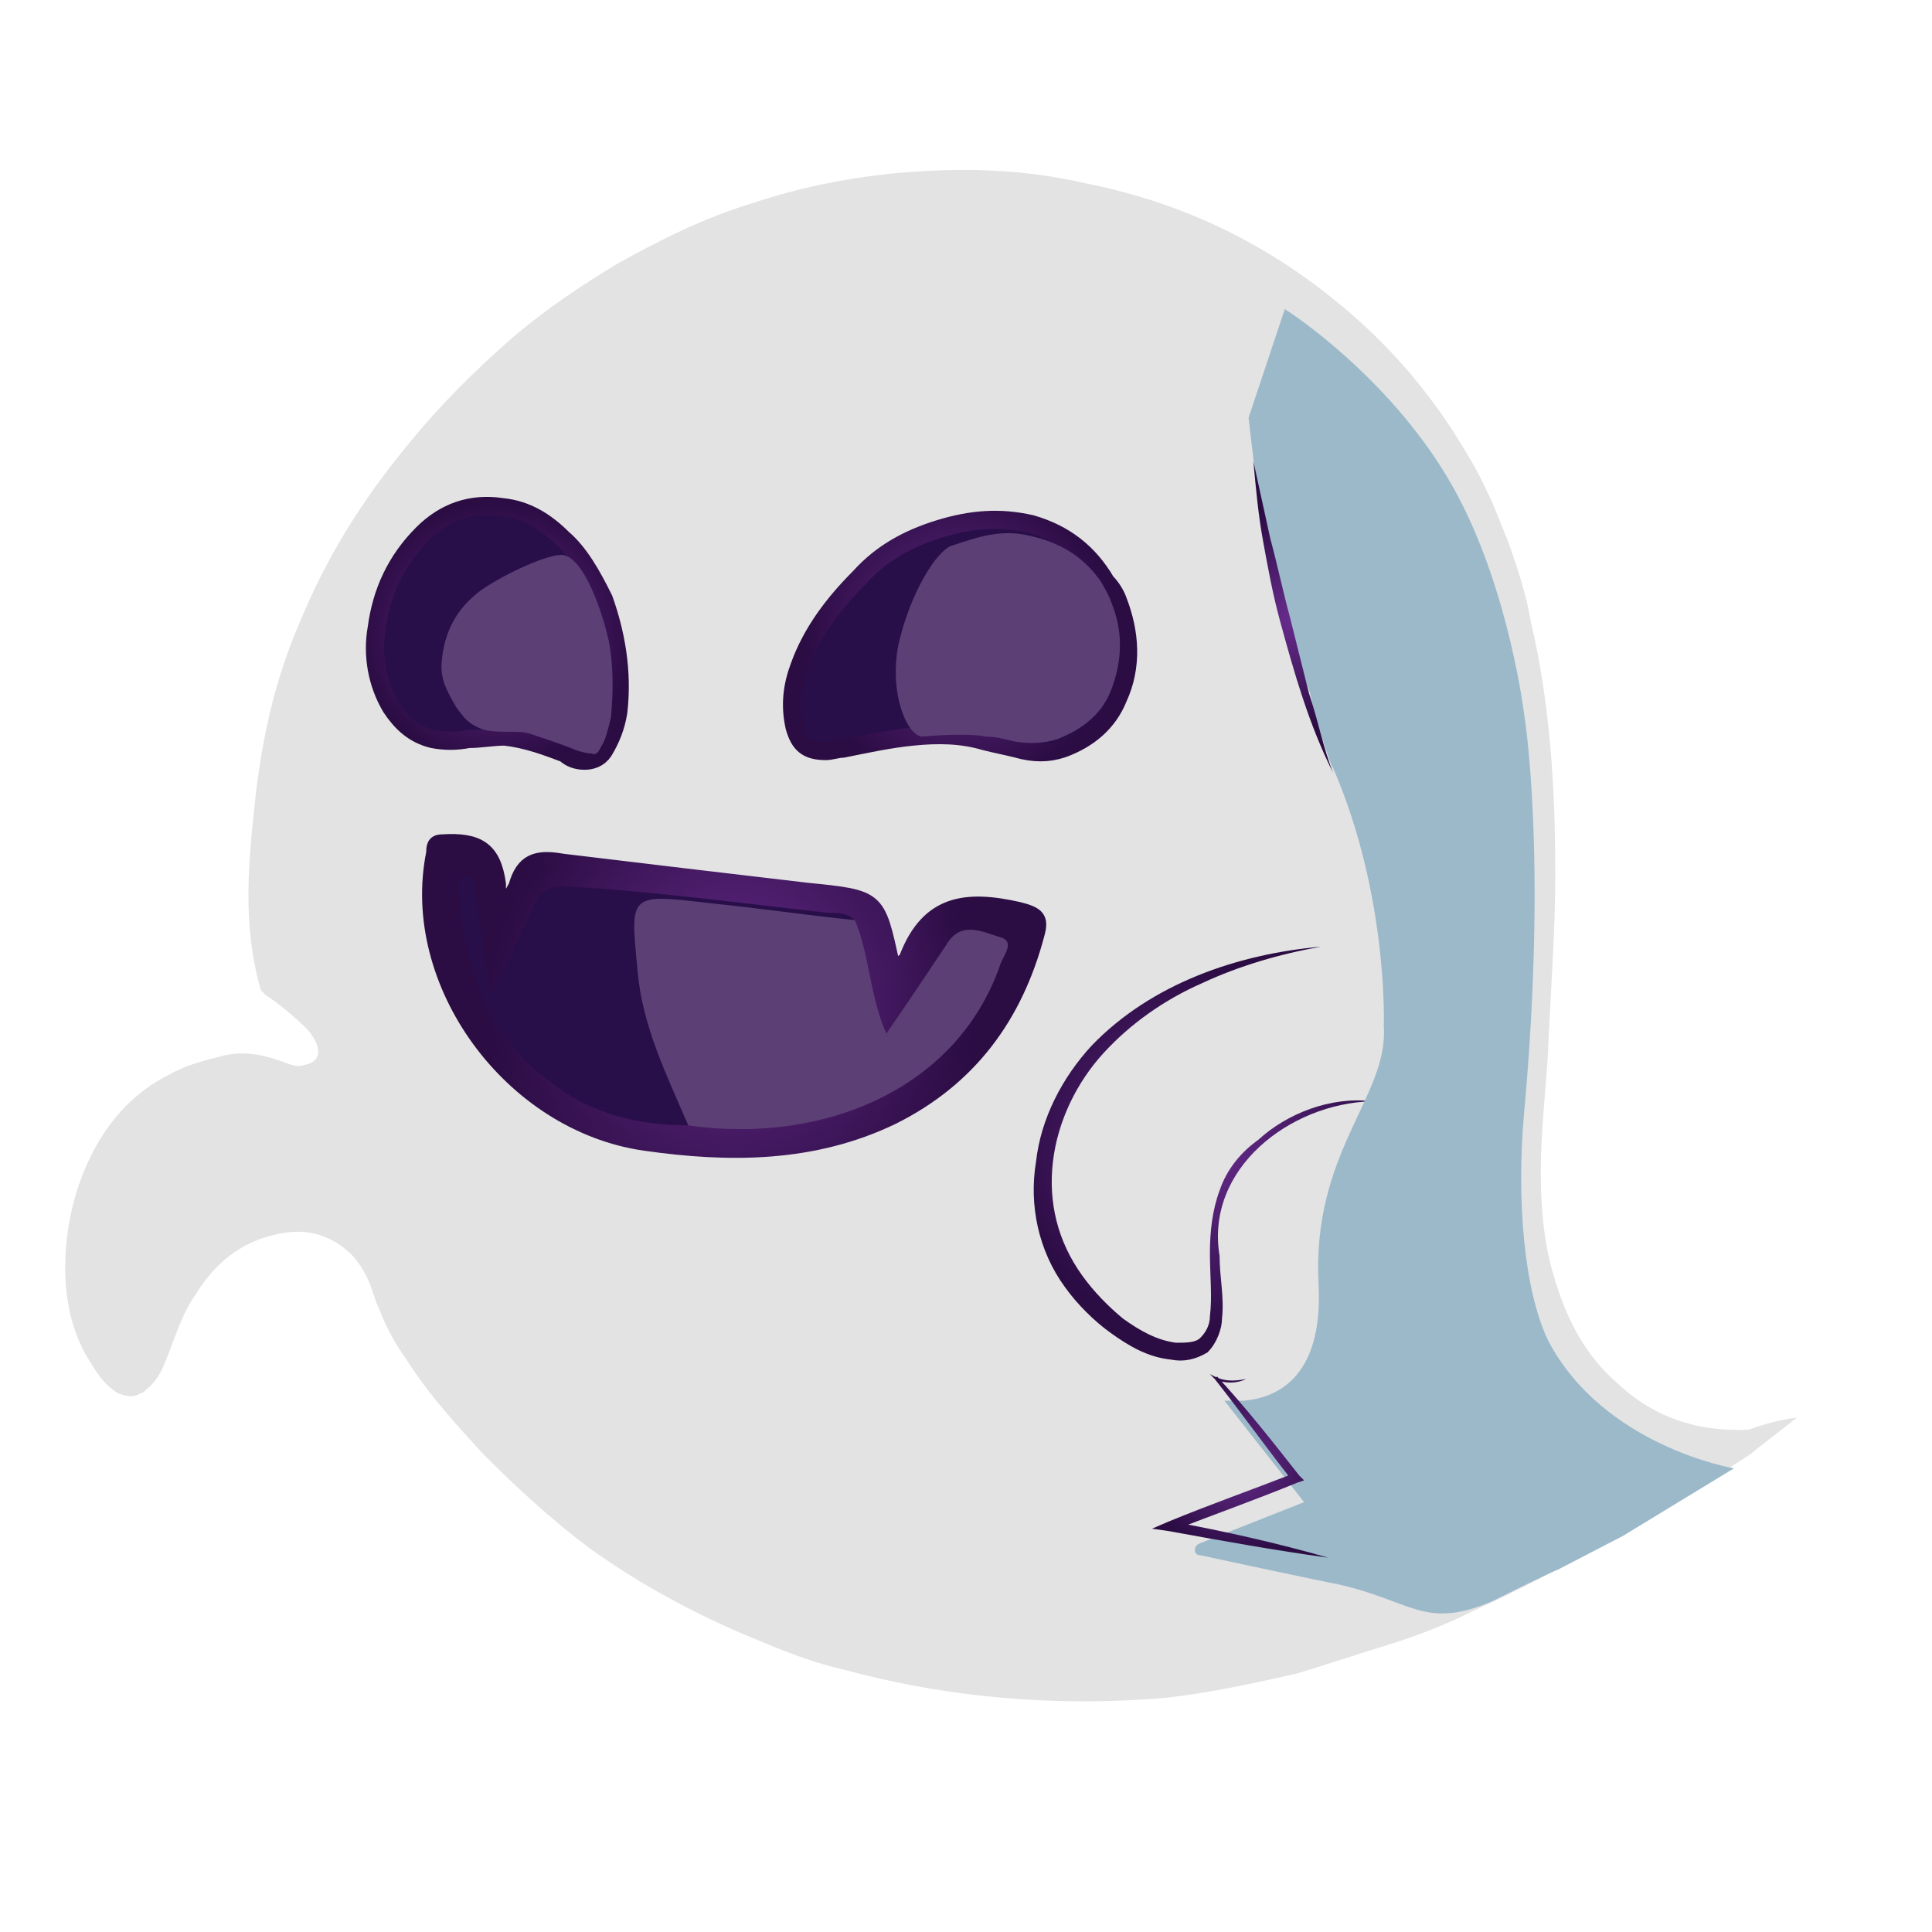 <?xml version="1.0" encoding="utf-8"?>
<!-- Generator: Adobe Illustrator 23.0.1, SVG Export Plug-In . SVG Version: 6.00 Build 0)  -->
<svg version="1.1" xmlns="http://www.w3.org/2000/svg" xmlns:xlink="http://www.w3.org/1999/xlink" x="0px" y="0px"
     viewBox="0 0 80 80" style="enable-background:new 0 0 80 80;" xml:space="preserve">
<style type="text/css">
	.st0{fill:#E3E3E3;}
	.st1{fill:#290F49;stroke:url(#SVGID_1_);stroke-width:0.75;stroke-miterlimit:10;}
	.st2{fill:#290F49;stroke:url(#SVGID_2_);stroke-width:0.75;stroke-miterlimit:10;}
	.st3{fill:url(#SVGID_3_);stroke:url(#SVGID_4_);stroke-width:0.5;stroke-miterlimit:10;}
	.st4{fill:#5C3F75;}
	.st5{fill:#290F49;}
	.st6{fill:url(#SVGID_5_);}
	.st7{fill:#E3E3E3;stroke:#161616;stroke-miterlimit:10;}
	.st8{fill:#9CB9CA;}
	.st9{fill:url(#SVGID_6_);}
	.st10{fill:url(#SVGID_7_);}
</style>
    <g>
	<path class="st0" d="M74.4,58.7c-0.6,0.5-1.3,1-1.9,1.5c-0.9,0.6-1.9,1.2-2.8,1.8c-1.1,0.7-2.3,1.4-3.4,2c-1.2,0.7-2.4,1.3-3.6,1.9
		c-0.8,0.4-1.5,0.7-2.3,1.1c-0.9,0.4-1.9,0.8-2.9,1.1c-1.3,0.4-2.5,0.8-3.8,1.2c-1.8,0.4-3.6,0.8-5.4,1c-2.3,0.2-4.5,0.2-6.8,0
		c-2.3-0.2-4.5-0.6-6.7-1.2c-1.3-0.3-2.5-0.8-3.7-1.3c-2.4-1-4.6-2.2-6.7-3.7c-1.6-1.2-3-2.5-4.4-3.9c-1.1-1.2-2.2-2.4-3.1-3.8
		c-0.5-0.7-0.9-1.4-1.2-2.2c-0.2-0.4-0.3-0.9-0.5-1.3c-0.3-0.6-0.6-1-1.2-1.4c-0.8-0.5-1.6-0.6-2.5-0.4c-1.5,0.3-2.6,1.2-3.4,2.5
		c-0.5,0.7-0.8,1.6-1.1,2.4c-0.2,0.5-0.4,1.1-0.9,1.5c-0.1,0.1-0.2,0.2-0.3,0.2c-0.3,0.2-0.6,0.1-0.9,0c-0.5-0.3-0.8-0.7-1.1-1.2
		c-0.8-1.2-1.1-2.6-1.1-4c0-1.7,0.4-3.4,1.2-4.9c0.7-1.3,1.7-2.4,3.1-3.1c0.7-0.4,1.5-0.6,2.3-0.8c0.9-0.2,1.7,0,2.5,0.3
		c0.3,0.1,0.5,0.2,0.8,0.1c0.5-0.1,0.7-0.4,0.5-0.9c-0.1-0.2-0.2-0.4-0.4-0.6c-0.5-0.5-1.1-1-1.7-1.4c-0.1-0.1-0.1-0.1-0.2-0.2
		c-0.8-2.8-0.5-5.4-0.2-8.2c0.3-2.4,0.8-4.7,1.8-7c1.1-2.7,2.6-5.1,4.5-7.4c1.3-1.6,2.7-3,4.3-4.4c1.4-1.2,2.9-2.2,4.4-3.1
		c1.8-1,3.6-1.9,5.6-2.5c1.8-0.6,3.7-1,5.6-1.2C39.8,6.9,42.4,7,45,7.6c4,0.8,7.5,2.5,10.6,5.1c1.8,1.5,3.3,3.2,4.6,5.2
		c0.5,0.8,1,1.6,1.4,2.5c0.3,0.6,0.5,1.2,0.8,1.9c0.4,1.1,0.8,2.3,1,3.5c0.8,3.4,1,6.9,1,10.4c0,2.5-0.2,4.9-0.3,7.4
		c-0.1,1.6-0.3,3.3-0.3,4.9c0,1.4,0.1,2.8,0.5,4.2c0.5,1.8,1.3,3.4,2.7,4.6c1.5,1.4,3.3,2,5.4,1.9C73,59,73.6,58.8,74.4,58.7z"/>

        <radialGradient id="SVGID_1_"
                        cx="41.651"
                        cy="31.364"
                        r="5.831"
                        gradientTransform="matrix(1.109 0 0 1.071 -6.431 -7.304)"
                        gradientUnits="userSpaceOnUse">
		<stop offset="0" style="stop-color:#682C8D"/>
            <stop offset="1" style="stop-color:#2B0C43"/>
	</radialGradient>
        <path class="st1" d="M46.3,24.9c0.5,1.3,0.6,2.7,0,4c-0.4,1-1.2,1.7-2.3,2.1c-0.6,0.2-1.2,0.2-1.9,0c-0.4-0.1-0.9-0.2-1.3-0.3
		c-1-0.3-2-0.3-3-0.2c-1,0.1-1.9,0.3-2.9,0.5c-0.2,0-0.5,0.1-0.7,0.1c-0.8,0-1.1-0.3-1.3-1c-0.2-0.9-0.1-1.7,0.2-2.5
		c0.5-1.4,1.4-2.6,2.5-3.7c0.9-1,2-1.6,3.3-2c1.3-0.4,2.5-0.5,3.8-0.2c1.4,0.4,2.4,1.2,3.1,2.4C46,24.3,46.2,24.6,46.3,24.9z"/>

        <radialGradient id="SVGID_2_"
                        cx="24.344"
                        cy="31.318"
                        r="5.124"
                        gradientTransform="matrix(1.109 0 0 1.071 -6.431 -7.304)"
                        gradientUnits="userSpaceOnUse">
		<stop offset="0" style="stop-color:#682C8D"/>
            <stop offset="1" style="stop-color:#2B0C43"/>
	</radialGradient>
        <path class="st2" d="M25,24.8c0.5,1.4,0.8,3,0.6,4.7c-0.1,0.6-0.3,1.1-0.6,1.6c-0.2,0.3-0.5,0.4-0.8,0.4c-0.3,0-0.6-0.1-0.8-0.3
		c-0.8-0.3-1.6-0.6-2.5-0.7c-0.5,0-1,0.1-1.5,0.1c-0.5,0.1-1,0.1-1.5,0c-0.8-0.2-1.3-0.7-1.7-1.3c-0.6-1-0.8-2.2-0.6-3.3
		c0.2-1.5,0.8-2.8,1.9-3.9c0.9-0.9,2-1.3,3.3-1.1c1,0.1,1.8,0.6,2.5,1.3C24,22.9,24.5,23.8,25,24.8z"/>

        <radialGradient id="SVGID_3_"
                        cx="33.163"
                        cy="45.47"
                        r="9.139"
                        gradientTransform="matrix(1.109 0 0 1.071 -6.431 -7.304)"
                        gradientUnits="userSpaceOnUse">
		<stop offset="0" style="stop-color:#682C8D"/>
            <stop offset="1" style="stop-color:#2B0C43"/>
	</radialGradient>

        <radialGradient id="SVGID_4_"
                        cx="33.163"
                        cy="45.47"
                        r="9.378"
                        gradientTransform="matrix(1.109 0 0 1.071 -6.431 -7.304)"
                        gradientUnits="userSpaceOnUse">
		<stop offset="0" style="stop-color:#682C8D"/>
            <stop offset="1" style="stop-color:#2B0C43"/>
	</radialGradient>
        <path class="st3" d="M20.7,37.2c0-0.2,0-0.4,0-0.6c-0.2-1.5-0.9-1.9-2.4-1.8c-0.4,0-0.4,0.3-0.4,0.5c-1.1,5.4,3.2,11.3,8.8,12.1
		c3.5,0.5,7,0.5,10.3-1.1c3.2-1.6,5.1-4.2,6-7.6c0.2-0.7,0-0.9-0.8-1.1c-2.2-0.5-3.8-0.3-4.7,2c0,0.1-0.2,0.2-0.3,0.3
		C37.1,40,37,39.9,37,39.9c-0.6-2.8-0.6-2.8-3.6-3.1c-3.4-0.4-6.8-0.8-10.1-1.2c-1.1-0.2-1.7,0-2,1.1C21.2,36.8,21.2,37.1,20.7,37.2
		z"/>
        <path class="st4" d="M28.5,46.6c5.6,0.8,11.1-1.5,12.9-6.6c0.1-0.4,0.7-1,0-1.2c-0.7-0.2-1.6-0.7-2.2,0.3c-0.8,1.2-1.6,2.4-2.5,3.7
		c-0.7-1.6-0.7-3.3-1.3-4.7c-2.8-0.5-5.6-0.7-8.4-1.1c-0.9-0.1-0.9,0.6-1,1.2c-0.1,2.1,0.2,4.1,1.1,6.1C27.5,45.1,27.7,46,28.5,46.6
		z"/>
        <path class="st5" d="M28.5,46.6c-0.9-2.1-1.9-4.1-2.1-6.4C26.1,37,26,37,29.4,37.4c2,0.2,4,0.5,6,0.7c-0.3-0.3-0.7-0.3-1.1-0.3
		c-3.6-0.4-7.3-0.9-10.9-1.1c-0.7,0-1.1,0.2-1.3,0.8c-0.5,1.1-1.1,2.3-1.8,3.7c-0.2-1.6-0.4-2.8-0.6-4.1c0-0.3,0.1-0.8-0.4-0.8
		c-0.5,0-0.3,0.5-0.3,0.8c0.3,3,1.1,5.8,3.8,7.7C24.4,46.1,26.4,46.6,28.5,46.6z"/>
        <path class="st4" d="M25.2,26.5c0.2,1,0.2,2.1,0.1,3.2c-0.1,0.4-0.2,0.9-0.4,1.2c-0.1,0.2-0.2,0.4-0.4,0.3c-0.2,0-0.6-0.1-0.8-0.2
		c-0.5-0.2-1.1-0.4-1.7-0.6c-0.3-0.1-0.5-0.1-1-0.1c-0.3,0-0.7,0-1-0.1c-0.6-0.2-0.8-0.5-1.1-0.9c-0.4-0.7-0.7-1.2-0.6-2
		c0.1-1,0.5-1.9,1.3-2.6c0.6-0.6,3.2-1.9,3.8-1.7C24.3,23.3,25,25.6,25.2,26.5z"/>
        <path class="st4" d="M46,24.9c0.5,1.2,0.5,2.4,0,3.7c-0.4,1-1.2,1.6-2.2,2c-0.6,0.2-1.2,0.2-1.8,0.1c-0.4-0.1-0.8-0.2-1.2-0.2
		c-0.4-0.1-1.5-0.1-2.6,0c-0.6,0-1.4-1.7-1-3.8c0.5-2.2,1.6-3.9,2.2-4.1c1.2-0.4,2.1-0.7,3.3-0.4c1.3,0.3,2.2,0.9,2.9,1.9
		C45.7,24.3,45.9,24.6,46,24.9z"/>
        <g>
		<path class="st0" d="M56.8,45.6c-2.3-0.2-4.8,1.4-5.7,2.8c-1.9,2.6,0.2,6.8-1.6,7.5c-1.7,0.7-4.5-1.4-5.7-3.9
			c-1.2-2.5-0.4-4.9-0.2-5.4c1.2-3.9,5.6-6.7,11.1-7.4"/>
            <g>

				<radialGradient id="SVGID_5_"
                                cx="49.783"
                                cy="53.259"
                                r="7.959"
                                gradientTransform="matrix(1 0 0 0.965 0 -3.819)"
                                gradientUnits="userSpaceOnUse">
				<stop offset="0" style="stop-color:#682C8D"/>
                    <stop offset="1" style="stop-color:#2B0C43"/>
			</radialGradient>
                <path class="st6" d="M56.8,45.6c-3.4,0.1-6.9,2.8-6.3,6.4c0,0.9,0.2,1.7,0.1,2.6c0,0.4-0.2,1-0.6,1.4c-0.5,0.3-1,0.4-1.5,0.3
				c-1-0.1-1.8-0.6-2.5-1.1c-0.7-0.5-1.4-1.2-1.9-1.9c-1.1-1.5-1.5-3.4-1.2-5.2c0.2-1.8,1.1-3.5,2.3-4.8c2.5-2.6,6.1-3.8,9.5-4.1
				c-1.7,0.3-3.4,0.8-4.9,1.5c-1.6,0.7-3,1.7-4.1,2.9c-1.1,1.2-1.9,2.8-2.1,4.5c-0.2,1.7,0.2,3.3,1.2,4.7c0.5,0.7,1.1,1.3,1.7,1.8
				c0.7,0.5,1.4,0.9,2.2,1c0.4,0,0.8,0,1-0.2c0.2-0.2,0.4-0.5,0.4-0.9c0.1-0.8,0-1.7,0-2.6c0-0.9,0.1-1.8,0.4-2.6
				c0.3-0.9,0.9-1.6,1.6-2.1C53.3,46.1,55.1,45.4,56.8,45.6z"/>
		</g>
	</g>
        <path class="st7" d="M51.2,38.9"/>
        <path class="st8" d="M53.2,12.8c0.8,0.5,4.9,3.4,7.2,7.8c2.1,4,2.7,8.9,2.7,8.9s1,5.8,0,16.7c-0.3,3.5,0,7.2,1,9.3
		c2.3,4.4,7.7,5.3,7.7,5.3l-4.6,2.8L64.5,65c-0.1,0-2.7,1.3-2.7,1.3c-2.8,1.2-3.3,0-6.4-0.7c-0.1,0-5.7-1.2-5.7-1.2
		c-0.3,0-0.3-0.4,0-0.5l4.3-1.7l-3.3-4.2c0,0,0.4,0,0.8,0c1.2-0.1,3.3-0.8,3.1-4.8c-0.3-5.5,2.9-7.8,2.7-10.7c0,0,0.2-5.4-2.1-10.7
		c-0.1-0.1-0.3-0.8-0.6-1.7c-0.3-0.8-0.2-1.1-0.5-1.8c-1.3-2.8-1.1-4.1-1.5-5.2c-0.4-1.2-0.6-3.3-0.9-5.8"/>
        <g>
		<g>

				<radialGradient id="SVGID_6_"
                                cx="51.356"
                                cy="66.747"
                                r="3.956"
                                gradientTransform="matrix(1 0 0 0.965 0 -3.819)"
                                gradientUnits="userSpaceOnUse">
				<stop offset="0" style="stop-color:#682C8D"/>
                    <stop offset="1" style="stop-color:#2B0C43"/>
			</radialGradient>
            <path class="st9" d="M55,64.5c-2.2-0.3-4.4-0.7-6.6-1.1l-0.7-0.1l0.7-0.3c1.7-0.7,3.4-1.3,5.2-2l-0.1,0.3
				c-1.1-1.4-2.1-2.8-3.2-4.2l-0.2-0.2l0.2,0.1c0.4,0.2,0.8,0.2,1.3,0.1c-0.4,0.2-0.9,0.2-1.3,0l0.1-0.1c1.2,1.3,2.3,2.7,3.4,4.1
				l0.2,0.2l-0.3,0.1c-1.7,0.7-3.4,1.3-5.2,2l0-0.4C50.7,63.4,52.9,63.9,55,64.5z"/>
		</g>
	</g>
        <g>
		<g>

				<radialGradient id="SVGID_7_"
                                cx="53.542"
                                cy="30.503"
                                r="4.787"
                                gradientTransform="matrix(1 0 0 0.965 0 -3.819)"
                                gradientUnits="userSpaceOnUse">
				<stop offset="0" style="stop-color:#682C8D"/>
                    <stop offset="1" style="stop-color:#2B0C43"/>
			</radialGradient>
            <path class="st10" d="M55.2,32c-1-2-1.6-4.1-2.2-6.3c-0.3-1.1-0.5-2.2-0.7-3.3c-0.2-1.1-0.3-2.2-0.4-3.3l0.7,3.2
				c0.3,1.1,0.5,2.1,0.8,3.2l0.8,3.2C54.6,29.9,54.8,31,55.2,32z"/>
		</g>
	</g>
</g>
</svg>
